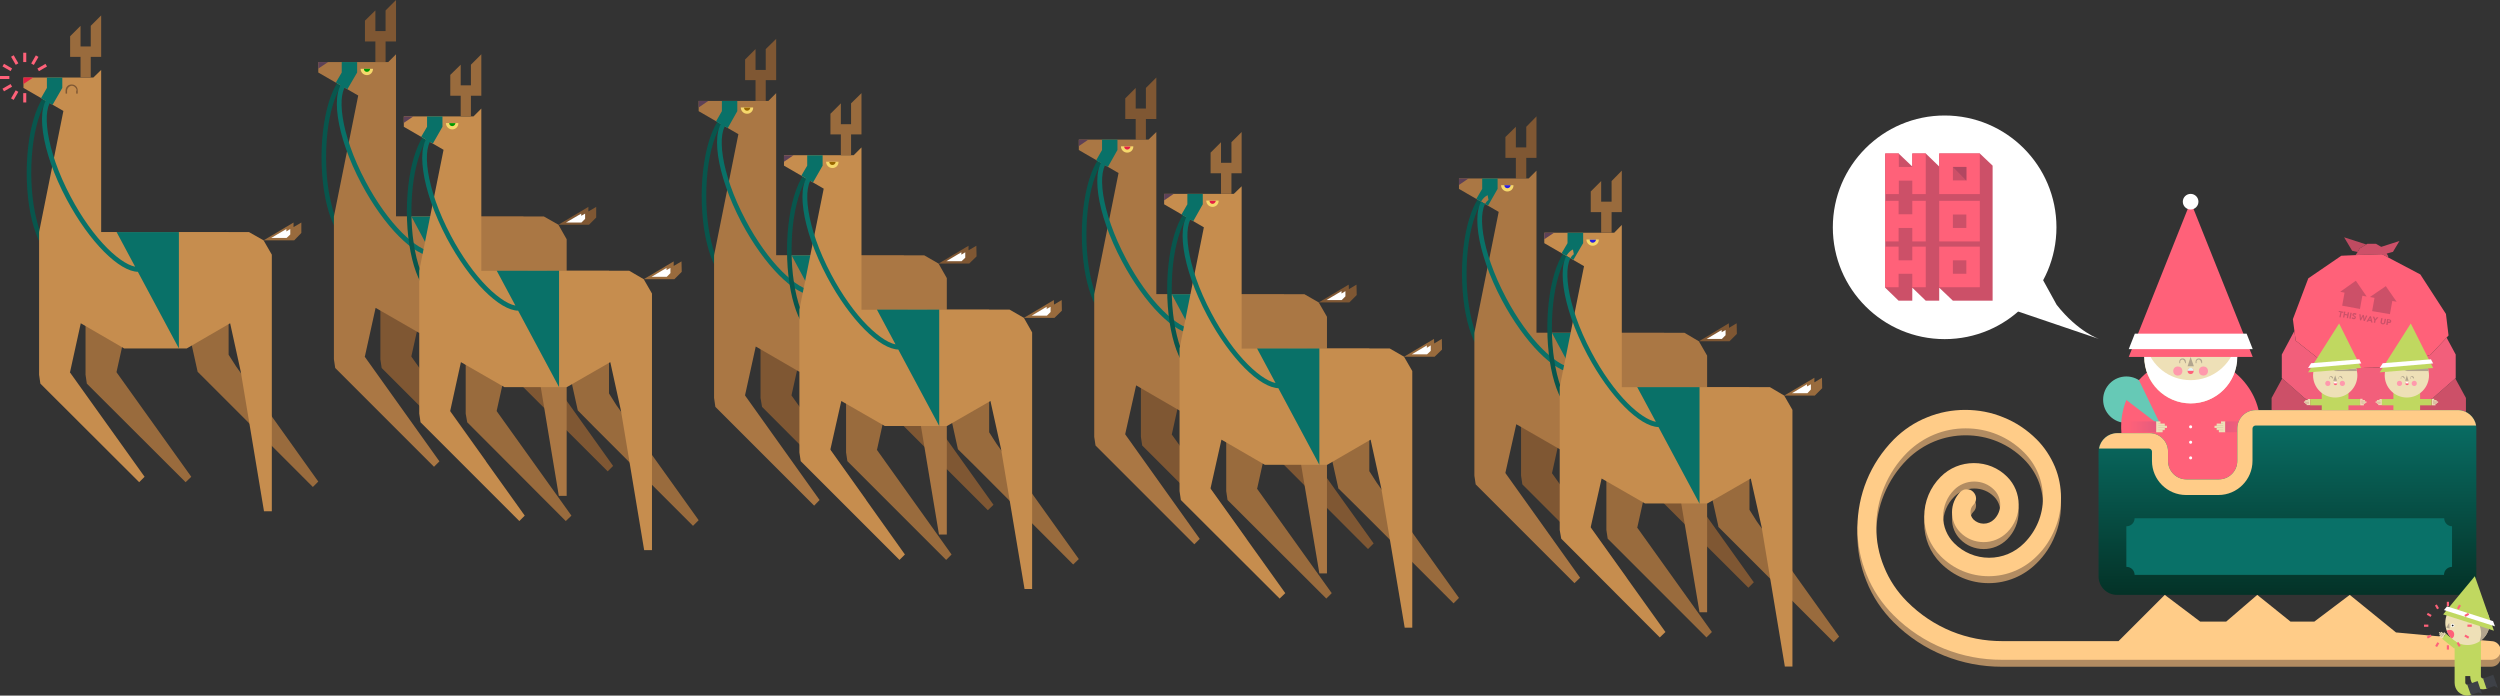 <svg xmlns="http://www.w3.org/2000/svg" xmlns:xlink="http://www.w3.org/1999/xlink" viewBox="0 0 1151.5 320.4"><rect x="0" y="0" width="1151.5" height="320.4" fill="#333333" stroke="none"/><path fill="#08564D" d="M687.7 88.9c2.8 0 5.8 3.8 8.1 10.1 2.6 7.2 4.1 16.8 4.1 27.1s-1.4 19.9-4.1 27.1c-2.3 6.3-5.3 10.1-8.1 10.1s-5.8-3.8-8.1-10.1c-2.6-7.2-4.1-16.8-4.1-27.1s1.4-19.9 4.1-27.1c2.3-6.4 5.3-10.1 8.1-10.1m0-2.2c-7.9 0-14.3 17.6-14.3 39.3 0 21.7 6.4 39.3 14.3 39.3S702 147.7 702 126c0-21.7-6.4-39.3-14.3-39.3z"/><path fill="#7F5733" d="M700.6 219.1v-65.8h28.6l-14.3 64.4-.1.2 34.4 48.2-2.5 2.5-45.5-45.5zm37.3-65.8h28.6v56.5l3.4 5.3 37.9 53.1-2.5 2.5-45.5-45.4-7.7-7.7.1-.1zm44.6 3.9l13.8-8.3.1 2.1 3.5-2.1.1 4.9-3.4 3.4h-10.5z"/><path fill="#fff" d="M793 152v1l1.8-1v2.4l-1.7 1.7h-7z"/><path fill="#7F5733" d="M698.2 58.4v9.5h4.8v-9.5l4.7-4.8v19.1H703v9.5h-4.8v-9.5h-4.8v-9.6z"/><path fill="#a74" d="M672 82.2h32.1l3.6-3.6v74.7h68.2l6.6 3.9 3.8 6.6V282h-3.5L772 217.7l-4.9-22.3-20 11.5h-28.7l-20-11.5-5 22.3v.2l34.4 48.2-2.6 2.5-45.5-45.5-.6-4v-65.8l11.2-55.7L672 87z"/><path fill="#5D4157" d="M672 85.2v-3h4.4z"/><path fill="#097168" d="M682.7 87v-4.8h7.1V87l-4.4 7.7-5.4-3.1zm60.8 66.3h-28.7l8.6 16c-3.5-.7-8.1-3.7-12.9-8.5-5.9-5.9-11.9-14.3-16.8-23.6-11.8-22.2-13.6-41.2-8.1-45.1l-.4-2.2c-.1 0-.1 0-.2.1-8.1 4.3-5.1 25.9 6.8 48.3 10.4 19.5 24.1 33.2 32.8 33.4l18.9 35.3v-53.7z"/><path fill="#F6D86B" d="M694.3 88.2c-1.6 0-2.9-1.3-2.9-2.9h5.7c.1 1.6-1.2 2.9-2.8 2.9z"/><path fill="#2920E2" d="M694.3 86.7c-.8 0-1.4-.6-1.4-1.4h2.9c-.1.8-.7 1.4-1.5 1.4z"/><path fill="#08564D" d="M727 113.9c2.8 0 5.8 3.8 8.1 10.1 2.6 7.2 4.1 16.8 4.1 27.1s-1.4 19.9-4.1 27.1c-2.3 6.3-5.3 10.1-8.1 10.1s-5.8-3.8-8.1-10.1c-2.6-7.2-4.1-16.8-4.1-27.1s1.4-19.9 4.1-27.1c2.3-6.3 5.3-10.1 8.1-10.1m0-2.2c-7.9 0-14.3 17.6-14.3 39.3 0 21.7 6.4 39.3 14.3 39.3s14.3-17.6 14.3-39.3c0-21.7-6.4-39.3-14.3-39.3z"/><path fill="#996B3D" d="M739.9 244.1v-65.8h28.6l-14.3 64.4-.1.3 34.4 48.1-2.5 2.5-45.5-45.5zm37.3-65.8h28.6v56.5l3.4 5.4 37.9 53-2.5 2.6-45.5-45.5-7.7-7.7.1-.1z"/><path fill="#C68D4E" d="M711.3 107.2h32.2l3.5-3.6v74.7h68.2l6.6 3.9 3.8 6.6V307h-3.5l-10.7-64.3-5-22.3-20 11.5h-28.7l-20-11.5-5 22.3v.3l34.4 48.1-2.6 2.5-45.4-45.5-.7-4v-65.8l11.2-55.7-18.3-10.6z"/><path fill="#996B3D" d="M821.8 182.2l13.9-8.2v2.1l3.5-2.1.1 4.8-3.4 3.4h-10.5z"/><path fill="#fff" d="M832.3 177v1l1.8-1v2.4l-1.6 1.7h-7.1z"/><path fill="#F6D86B" d="M733.6 113.2c-1.6 0-2.9-1.3-2.9-2.9h5.7c.1 1.6-1.2 2.9-2.8 2.9z"/><path fill="#2920E2" d="M733.6 111.8c-.8 0-1.4-.6-1.4-1.4h2.9c0 .7-.7 1.4-1.5 1.4z"/><path fill="#996B3D" d="M737.5 83.4v9.5h4.8v-9.5l4.7-4.8v19.1h-4.7v9.5h-4.8v-9.5h-4.8v-9.5z"/><path fill="#5D4157" d="M711.3 110.2v-3h4.5z"/><path fill="#097168" d="M722 112v-4.8h7.2v4.8l-4.5 7.7-5.4-3.1zm60.8 66.3h-28.7l8.6 16c-3.5-.7-8.1-3.7-12.9-8.5-5.9-5.9-11.9-14.3-16.8-23.6-11.8-22.2-13.6-41.2-8.1-45.1l-.4-2.2c-.1 0-.1 0-.2.1-8.1 4.3-5.1 25.9 6.8 48.3 10.4 19.5 24.1 33.2 32.8 33.4l18.9 35.3v-53.7z"/><path fill="#08564D" d="M512.6 71c2.8 0 5.8 3.8 8.1 10.1 2.6 7.2 4.1 16.8 4.1 27.1s-1.4 19.9-4.1 27.1c-2.3 6.3-5.3 10.1-8.1 10.1s-5.8-3.8-8.1-10.1c-2.6-7.2-4.1-16.8-4.1-27.1s1.4-19.9 4.1-27.1c2.3-6.3 5.3-10.1 8.1-10.1m0-2.2c-7.9 0-14.3 17.6-14.3 39.3 0 21.7 6.4 39.3 14.3 39.3s14.3-17.6 14.3-39.3c0-21.7-6.4-39.3-14.3-39.3z"/><path fill="#7F5733" d="M525.5 201.2v-65.7H554l-14.2 64.3-.1.3 34.4 48.1-2.5 2.5-45.5-45.5zm37.3-65.7h28.6v56.4l3.4 5.4 37.9 53-2.6 2.6-45.4-45.5-7.7-7.7zm44.6 3.8l13.8-8.2.1 2.1 3.5-2.1.1 4.8-3.4 3.4H611z"/><path fill="#fff" d="M617.9 134.1v1.1l1.8-1.1v2.4l-1.7 1.7h-7z"/><path fill="#7F5733" d="M523.1 40.5V50h4.7v-9.5l4.8-4.8v19.1h-4.8v9.5h-4.7v-9.5h-4.8v-9.5z"/><path fill="#a74" d="M496.9 64.3H529l3.6-3.5v74.7h68.2l6.6 3.8 3.8 6.6v118.2h-3.5l-10.8-64.3-4.9-22.3-20 11.6h-28.7l-20-11.6-5 22.3v.3l34.3 48.1-2.5 2.5-45.5-45.5-.6-4v-65.7l11.2-55.8-18.3-10.6z"/><path fill="#5D4157" d="M496.9 67.3v-3h4.4z"/><path fill="#097168" d="M539.7 135.5h28.7v53.6zm-32.1-66.4v-4.8h7.1v4.8l-4.4 7.8-5.4-3.1zm2.4 3l.2-.1.4 2.2c-5.5 3.9-3.7 22.9 8.1 45.1 4.9 9.3 10.9 17.7 16.8 23.6 5.5 5.5 10.7 8.7 14.3 8.7.8 0 1.6-.2 2.2-.5l.3-.2 1.4 1.6-.7.5c-1 .5-2 .8-3.2.8-8.7 0-22.5-13.7-33-33.4-11.9-22.3-15-44-6.8-48.3z"/><path fill="#F6D86B" d="M519.2 70.3c-1.6 0-2.9-1.3-2.9-2.9h5.7c.1 1.6-1.2 2.9-2.8 2.9z"/><path fill="#E41F44" d="M519.2 68.9c-.8 0-1.4-.6-1.4-1.4h2.9c-.1.7-.7 1.4-1.5 1.4z"/><path fill="#08564D" d="M551.9 96c2.8 0 5.8 3.8 8.1 10.1 2.6 7.2 4.1 16.8 4.1 27.1s-1.4 19.9-4.1 27.1c-2.3 6.3-5.3 10.1-8.1 10.1s-5.8-3.8-8.1-10.1c-2.6-7.2-4.1-16.8-4.1-27.1s1.4-19.9 4.1-27.1c2.3-6.3 5.3-10.1 8.1-10.1m0-2.1c-7.9 0-14.3 17.6-14.3 39.3s6.4 39.3 14.3 39.3 14.3-17.6 14.3-39.3-6.4-39.3-14.3-39.3z"/><path fill="#996B3D" d="M564.8 226.2v-65.7h28.6l-14.3 64.3-.1.3 34.4 48.1-2.5 2.5-45.5-45.4zm37.3-65.7h28.6V217l3.4 5.3 37.9 53.1-2.5 2.5-45.5-45.5-7.7-7.6.1-.1z"/><path fill="#C68D4E" d="M536.2 89.3h32.1l3.6-3.5v74.7h68.2l6.6 3.8 3.8 6.6v118.2H647l-10.8-64.3-4.9-22.3-20 11.6h-28.7l-20-11.6-5 22.3v.3l34.4 48.1-2.6 2.5-45.5-45.4-.6-4.1v-65.7l11.2-55.8-18.3-10.6z"/><path fill="#996B3D" d="M646.7 164.3l13.8-8.2.1 2.1 3.5-2.1.1 4.9-3.4 3.3h-10.5z"/><path fill="#fff" d="M657.2 159.1v1.1l1.8-1.1v2.5l-1.7 1.6h-7z"/><path fill="#F6D86B" d="M558.5 95.3c-1.6 0-2.9-1.3-2.9-2.9h5.7c.1 1.6-1.2 2.9-2.8 2.9z"/><path fill="#E41F44" d="M558.5 93.9c-.8 0-1.4-.6-1.4-1.4h2.9c-.1.7-.7 1.4-1.5 1.4z"/><path fill="#996B3D" d="M562.4 65.5V75h4.8v-9.5l4.7-4.7v19h-4.7v9.5h-4.8v-9.5h-4.8v-9.5z"/><path fill="#5D4157" d="M536.2 92.3v-3h4.4z"/><path fill="#097168" d="M579 160.5h28.7v53.6zm-32.1-66.4v-4.8h7.1v4.8l-4.4 7.8-5.4-3.1zm2.4 3l.2-.1.4 2.2c-5.5 3.9-3.7 22.9 8.1 45.1 4.9 9.3 10.9 17.7 16.8 23.6 5.5 5.5 10.7 8.7 14.3 8.7.8 0 1.6-.2 2.2-.5l.3-.2 1.4 1.6-.7.5c-1 .5-2 .8-3.2.8-8.7 0-22.5-13.7-33-33.4-11.9-22.3-15-43.9-6.8-48.3z"/><path fill="#08564D" d="M337.5 53.1c2.8 0 5.8 3.8 8.1 10.1 2.6 7.2 4.1 16.8 4.1 27.1s-1.4 19.9-4.1 27.1c-2.3 6.3-5.3 10.1-8.1 10.1s-5.8-3.8-8.1-10.1c-2.6-7.2-4.1-16.8-4.1-27.1s1.4-19.9 4.1-27.1c2.3-6.3 5.3-10.1 8.1-10.1m0-2.1c-7.9 0-14.3 17.6-14.3 39.3 0 21.7 6.4 39.3 14.3 39.3s14.3-17.6 14.3-39.3c0-21.7-6.4-39.3-14.3-39.3z"/><path fill="#7F5733" d="M350.3 183.3v-65.7h28.6l-14.3 64.3v.3l34.4 48.1-2.6 2.6-45.4-45.5zm37.4-65.7h28.6v56.5l3.4 5.3 37.9 53.1-2.6 2.5-45.5-45.5-7.6-7.6v-.1zm44.6 3.8l13.8-8.2v2.1l3.6-2.1.1 4.9-3.4 3.3h-10.5z"/><path fill="#fff" d="M442.8 116.2v1.1l1.8-1.1v2.5l-1.7 1.6h-7z"/><path fill="#7F5733" d="M348 22.6v9.6h4.7v-9.6l4.8-4.7v19h-4.8v9.6H348v-9.6h-4.8v-9.5z"/><path fill="#a74" d="M321.8 46.5h32.1l3.6-3.6v74.7h68.2l6.6 3.8 3.8 6.7v118.1h-3.6l-10.7-64.3-4.9-22.3-20 11.6h-28.8l-20-11.6-4.9 22.3v.3l34.3 48.1-2.5 2.6-45.5-45.5-.6-4.1v-65.7l11.2-55.8-18.3-10.6z"/><path fill="#5D4157" d="M321.8 49.5v-3h4.4z"/><path fill="#097168" d="M364.6 117.6h28.7v53.6zm-32.1-66.4v-4.7h7.1v4.7l-4.4 7.8-5.4-3.1zm2.3 3.1l.2-.1.4 2.2c-5.5 3.9-3.7 22.9 8.1 45.1 4.9 9.3 10.9 17.7 16.8 23.6 5.5 5.5 10.7 8.7 14.3 8.7.8 0 1.6-.2 2.2-.5l.3-.2 1.4 1.6-.7.5c-1 .5-2 .8-3.2.8-8.7 0-22.5-13.7-33-33.4-11.8-22.4-14.9-44-6.8-48.3z"/><path fill="#F6D86B" d="M344.1 52.4c-1.6 0-2.9-1.3-2.9-2.9h5.7c.1 1.6-1.2 2.9-2.8 2.9z"/><path fill="#960" d="M344.1 51c-.8 0-1.4-.6-1.4-1.4h2.9c-.1.8-.7 1.4-1.5 1.4z"/><path fill="#08564D" d="M376.8 78.1c2.8 0 5.8 3.8 8.1 10.1 2.6 7.2 4.1 16.8 4.1 27.1s-1.4 19.9-4.1 27.1c-2.3 6.3-5.3 10.1-8.1 10.1s-5.8-3.8-8.1-10.1c-2.6-7.2-4.1-16.8-4.1-27.1s1.4-19.9 4.1-27.1c2.3-6.3 5.3-10.1 8.1-10.1m0-2.1c-7.9 0-14.3 17.6-14.3 39.3s6.4 39.3 14.3 39.3 14.3-17.6 14.3-39.3S384.7 76 376.8 76z"/><path fill="#996B3D" d="M389.7 208.4v-65.8h28.5L404 206.9l-.1.3 34.4 48.2-2.5 2.5-45.5-45.5zm37.3-65.8h28.6v56.5l3.4 5.3 37.9 53.1-2.6 2.5-45.4-45.5-7.7-7.6v-.1z"/><path fill="#C68D4E" d="M361.1 71.5h32.1l3.6-3.6v74.7H465l6.6 3.8 3.8 6.7v118.2h-3.5l-10.8-64.4-4.9-22.2-20 11.5h-28.7l-20-11.5-5 22.2v.3l34.3 48.2-2.5 2.5-45.5-45.5-.6-4v-65.8l11.2-55.7-18.3-10.6z"/><path fill="#996B3D" d="M471.6 146.4l13.8-8.2.1 2.1 3.5-2.1.1 4.9-3.4 3.3h-10.5z"/><path fill="#fff" d="M482.1 141.3v1l1.8-1v2.4l-1.7 1.7h-7z"/><path fill="#F6D86B" d="M383.4 77.4c-1.6 0-2.9-1.3-2.9-2.9h5.7c.1 1.7-1.2 2.9-2.8 2.9z"/><path fill="#960" d="M383.4 76c-.8 0-1.4-.6-1.4-1.4h2.9c-.1.8-.7 1.4-1.5 1.4z"/><path fill="#996B3D" d="M387.3 47.6v9.6h4.7v-9.6l4.8-4.7v19H392v9.6h-4.7v-9.6h-4.8v-9.5z"/><path fill="#5D4157" d="M361.1 74.5v-3h4.4z"/><path fill="#097168" d="M403.9 142.6h28.7v53.6zm-32.1-66.3v-4.8h7.1v4.8l-4.4 7.7-5.4-3.1zm2.4 3l.2-.1.4 2.2c-5.5 3.9-3.7 22.9 8.1 45.1 4.9 9.3 10.9 17.7 16.8 23.6 5.5 5.5 10.7 8.7 14.3 8.7.8 0 1.6-.2 2.2-.5l.3-.2 1.4 1.6-.7.5c-1 .5-2 .8-3.2.8-8.7 0-22.5-13.7-33-33.4-11.9-22.4-15-44-6.8-48.3z"/><path fill="#08564D" d="M162.4 35.3c2.8 0 5.8 3.8 8.1 10.1 2.6 7.2 4.1 16.8 4.1 27.1s-1.4 19.9-4.1 27.1c-2.3 6.3-5.3 10.1-8.1 10.1s-5.8-3.8-8.1-10.1c-2.6-7.2-4.1-16.8-4.1-27.1s1.4-19.9 4.1-27.1c2.3-6.4 5.3-10.1 8.1-10.1m0-2.2c-7.9 0-14.3 17.6-14.3 39.3s6.4 39.3 14.3 39.3 14.3-17.6 14.3-39.3-6.4-39.3-14.3-39.3z"/><path fill="#7F5733" d="M175.2 165.5V99.7h28.6L189.5 164v.3l34.4 48.2-2.6 2.5-45.5-45.5zm37.4-65.8h28.5v56.5l3.4 5.3 37.9 53.1-2.5 2.5-45.5-45.4-7.6-7.7v-.1zm44.6 3.8l13.8-8.2v2.1l3.6-2.1v4.9l-3.3 3.3h-10.6z"/><path fill="#fff" d="M267.7 98.4v1l1.8-1v2.4l-1.7 1.7h-7.1z"/><path fill="#7F5733" d="M172.9 4.8v9.5h4.7V4.8l4.8-4.8v19.1h-4.8v9.5h-4.7v-9.5h-4.8V9.5z"/><path fill="#a74" d="M146.6 28.6h32.2l3.6-3.6v74.7h68.1l6.7 3.8 3.8 6.7v118.2h-3.6L246.7 164l-4.9-22.2-20 11.5H193l-20-11.5-4.9 22.2-.1.3 34.4 48.2-2.5 2.5-45.5-45.5-.6-4V99.7L165 44l-18.4-10.6z"/><path fill="#5D4157" d="M146.6 31.6v-3h4.5z"/><path fill="#097168" d="M189.5 99.7h28.7v53.6zm-32.1-66.3v-4.8h7.1v4.8l-4.5 7.7-5.3-3.1zm2.3 3l.2-.1.4 2.2c-5.5 3.9-3.7 22.9 8.1 45.1 4.9 9.3 10.9 17.7 16.8 23.6 5.5 5.5 10.7 8.7 14.3 8.7.8 0 1.6-.2 2.2-.5l.3-.2 1.4 1.6-.7.5c-1 .5-2 .8-3.2.8-8.7 0-22.5-13.7-33-33.4-11.9-22.4-14.9-44-6.8-48.3z"/><path fill="#F6D86B" d="M169 34.6c-1.6 0-2.9-1.3-2.9-2.9h5.7c0 1.6-1.2 2.9-2.8 2.9z"/><path fill="#090" d="M169 33.1c-.8 0-1.4-.6-1.4-1.4h2.9c-.1.8-.7 1.4-1.5 1.4z"/><path fill="#08564D" d="M201.7 60.3c2.8 0 5.8 3.8 8.1 10.1 2.6 7.2 4.1 16.8 4.1 27.1s-1.4 19.9-4.1 27.1c-2.3 6.3-5.3 10.1-8.1 10.1s-5.8-3.8-8.1-10.1c-2.6-7.2-4.1-16.8-4.1-27.1s1.4-19.9 4.1-27.1c2.3-6.4 5.3-10.1 8.1-10.1m0-2.2c-7.9 0-14.3 17.6-14.3 39.3s6.4 39.3 14.3 39.3S216 119.1 216 97.4s-6.4-39.3-14.3-39.3z"/><path fill="#996B3D" d="M214.5 190.5v-65.8h28.6l-14.3 64.4v.3l34.4 48.1-2.6 2.5-45.4-45.5zm37.4-65.8h28.6v56.5l3.4 5.4 37.9 53-2.6 2.6-45.5-45.5-7.6-7.7v-.1z"/><path fill="#C68D4E" d="M186 53.6h32.1l3.6-3.6v74.7h68.1l6.7 3.9 3.8 6.6v118.2h-3.6L286 189.1l-4.9-22.3-20 11.5h-28.8l-20-11.5-4.9 22.3-.1.3 34.4 48.1-2.5 2.5-45.5-45.5-.6-4v-65.8L204.3 69 186 58.4z"/><path fill="#996B3D" d="M296.5 128.6l13.8-8.2v2.1l3.6-2.1.1 4.8-3.4 3.4h-10.5z"/><path fill="#fff" d="M307 123.4v1l1.8-1v2.4l-1.7 1.7h-7z"/><path fill="#F6D86B" d="M208.3 59.6c-1.6 0-2.9-1.3-2.9-2.9h5.7c.1 1.6-1.2 2.9-2.8 2.9z"/><path fill="#090" d="M208.3 58.1c-.8 0-1.4-.6-1.4-1.4h2.9c-.1.8-.7 1.4-1.5 1.4z"/><path fill="#996B3D" d="M212.2 29.8v9.5h4.7v-9.5l4.8-4.8v19.1h-4.8v9.5h-4.7v-9.5h-4.8v-9.6z"/><path fill="#5D4157" d="M186 56.6v-3h4.4z"/><path fill="#097168" d="M228.8 124.7h28.7v53.6zm-32.1-66.3v-4.8h7.1v4.8l-4.4 7.7L194 63zm2.3 3l.2-.1.4 2.2c-5.5 3.9-3.7 22.9 8.1 45.1 4.9 9.3 10.9 17.7 16.8 23.6 5.5 5.5 10.7 8.7 14.3 8.7.8 0 1.6-.2 2.2-.5l.3-.2 1.4 1.6-.7.5c-1 .5-2 .8-3.2.8-8.7 0-22.5-13.7-33-33.4-11.8-22.4-14.9-44-6.8-48.3z"/><path fill="#08564D" d="M26.6 42.4c2.8 0 5.8 3.8 8.1 10.1 2.6 7.2 4.1 16.8 4.1 27.1s-1.4 19.9-4.1 27.1c-2.3 6.3-5.3 10.1-8.1 10.1s-5.8-3.8-8.1-10.1c-2.6-7.2-4.1-16.8-4.1-27.1s1.4-19.9 4.1-27.1c2.3-6.3 5.3-10.1 8.1-10.1m0-2.1c-7.9 0-14.3 17.6-14.3 39.3 0 21.7 6.4 39.3 14.3 39.3s14.3-17.6 14.3-39.3c0-21.7-6.4-39.3-14.3-39.3z"/><path fill="#996B3D" d="M39.4 172.6v-65.7H68l-14.3 64.3v.3l34.4 48.1-2.6 2.5L40 176.7zm37.4-65.7h28.5v56.5l3.4 5.3 37.9 53.1-2.5 2.5-45.5-45.5-7.6-7.6v-.1z"/><path fill="#C68D4E" d="M10.8 35.7H43l3.6-3.5v74.7h68.1l6.7 3.8 3.8 6.6v118.2h-3.6l-10.7-64.3-4.9-22.3-20 11.6H57.2l-20-11.6-4.9 22.3-.1.3 34.4 48.1-2.5 2.5-45.5-45.4-.6-4.1v-65.7l11.2-55.8-18.4-10.6z"/><path fill="#996B3D" d="M121.4 110.7l13.8-8.2v2.1l3.6-2.1v4.8l-3.3 3.4h-10.6z"/><path fill="#fff" d="M131.9 105.5v1.1l1.8-1.1v2.5l-1.7 1.6h-7.1z"/><path fill="#996B3D" d="M37.1 11.9v9.5h4.7v-9.5l4.8-4.8v19.1h-4.8v9.5h-4.7v-9.5h-4.8v-9.5z"/><path fill="#E41F44" d="M10.8 38.7v-3h4.5z"/><path fill="#097168" d="M53.7 106.9h28.7v53.6zM21.6 40.5v-4.8h7.1v4.8l-4.5 7.8-5.3-3.1zm2.3 3l.2-.1.4 2.2c-5.5 3.9-3.7 22.9 8.1 45.1 4.9 9.3 10.9 17.7 16.8 23.6 5.5 5.5 10.7 8.7 14.3 8.7.8 0 1.6-.2 2.2-.5l.3-.2 1.4 1.6-.7.5c-1 .5-2 .8-3.2.8-8.7 0-22.5-13.7-33-33.4-11.9-22.3-14.9-44-6.8-48.3z"/><path fill="#7F5733" d="M35.3 41.7c0-.3-.1-.6-.2-.8-.1-.3-.3-.5-.5-.7-.2-.2-.4-.4-.7-.5-.3-.1-.5-.2-.8-.2-.3 0-.6.1-.8.2-.3.1-.5.3-.7.5-.2.2-.4.4-.5.7-.1.3-.2.5-.2.8v1.4h-.7v-1.4c0-.4.1-.8.2-1.1.1-.3.4-.7.6-.9.3-.3.6-.5.9-.6.3-.1.7-.2 1.1-.2.4 0 .8.1 1.1.2.3.1.7.4.9.6.3.3.5.6.6.9.1.3.2.7.2 1.1v1.4h-.7v-1.4z"/><path d="M10.7 24.3h1.4v4.3h-1.4zm0 18.6h1.4v4.3h-1.4zm4.877-12.972l-1.212-.7 2.15-3.724 1.212.7zM6.296 46.021l-1.212-.7 2.15-3.724 1.212.7zm11.63-13.243l-.7-1.212 3.724-2.15.7 1.212zM1.842 42.071l-.7-1.212 3.724-2.15.7 1.212zM0 35h4.3v1.4H0zm1.146-4.408l.7-1.212 3.724 2.15-.7 1.212zm3.951-4.454l1.212-.7 2.15 3.724-1.212.7z" fill="#FF6179"/><path fill="#CC5068" d="M1130.9 174.3l-10.6 9.3-18.5 5.5h-21.5l-18.6-5.5-10.5-9.3-4.9 9v11.8l12 10.3 20.8 5.9h23.9l20.8-5.9 12-10.3v-11.8z"/><path fill="#F25F7B" d="M1080.3 189.1h21.5l18.5-5.5 10.6-9.3.2-.1v-10.9l-4.2-7.8-7.4 7.9-15.8 5.5-18.8.7-17-4.4-10.5-8.3-.6-4.5-5.8 10.9v10.9l.2.1 10.5 9.3z"/><path fill="#BF4B61" d="M1089.9 112.6l-10.2-3.3 3.7 6.2 2.5.6 1-1.7z"/><path fill="#CC5068" d="M1100 118.6v-.7l-.7-1.1 2.9-.8 3-5-8.4 2.7-2.4-1.4h-4l-.5.3-3 1.8-1 1.7-.9 1.4 12.2-.4z"/><path fill="#FF6179" d="M1067.9 165.2l17 4.4 18.8-.7 15.8-5.5 7.4-7.9.9-1-1.2-9.9-11.8-18.2-14.8-7.8-2.8-1.5-12.2.4-6.6.3-15.2 10.4-7.1 18.8.7 5.4.6 4.5z"/><path fill="#CC5068" d="M1091.6 136.8l7.3-5 5 7.2-2-.4-1.1 6.1-8.2-1.4 1.1-6.1zm-13.7-2.4l7.2-5.1 5 7.3-2-.4-1.1 6.1-8.2-1.5 1.1-6z"/><path d="M1078 143.8l-.8-.1.1-.5 2.1.4-.1.5-.8-.1-.4 2.2-.6-.1.5-2.3zm1.7-.3l.6.1-.2 1 1.1.2.2-1 .6.1-.5 2.7-.6-.1.2-1.2-1.1-.2-.2 1.2-.6-.1.5-2.7zm2.9.5l.6.1-.5 2.7-.6-.1.5-2.7zm2.3 1.1l-.4-.3c-.2 0-.4 0-.4.2-.1.5 1.2.4 1 1.3-.1.6-.6.8-1.2.7-.3-.1-.6-.2-.8-.5l.5-.4c.1.2.3.3.5.3s.4 0 .5-.2c.1-.5-1.2-.4-1.1-1.3.1-.6.6-.8 1.2-.7.3.1.6.2.8.4l-.6.5zm1.8-.4l.6.1.1 1.8.9-1.6.5.1.3 1.9.7-1.7.6.1-1.2 2.5-.5-.1-.3-2-.9 1.8-.5-.1-.3-2.8zm4.9.9l.5.1.7 2.9-.7-.1-.1-.6-1-.2-.3.5-.7-.1 1.6-2.5zm.1.8l-.5.8.7.1-.2-.9zm1.9 1.1l-.7-1.7.7.1.4 1.1.8-.9.7.1-1.3 1.4-.2 1.1-.6-.1.2-1.1zm5.1 1c-.1.6-.6 1-1.3.9-.7-.1-1.1-.7-.9-1.3l.3-1.6.6.1-.3 1.6c-.1.3.1.6.4.7.3.1.6-.2.6-.5l.3-1.6.6.1-.3 1.6zm.8-1.6l1 .2c.6.1 1 .4.9 1-.1.6-.6.7-1.1.7l-.4-.1-.2 1-.6-.1.4-2.7zm.4 1.2l.4.1c.2 0 .4 0 .5-.3 0-.3-.2-.4-.5-.4l-.3-.1-.1.7z" fill="#CB5068"/><path fill="#C0D860" d="M1102.4 202.4c0 1.4 1.1 2.5 2.5 2.5s2.5-1.1 2.5-2.5v-4.9h-4.9v4.9zm7.4 0c0 1.4 1.1 2.5 2.5 2.5s2.5-1.1 2.5-2.5v-4.9h-4.9v4.9zm-7.4-23.7v18.8h12.3v-18.8z"/><path fill="#EFDE11" d="M1090.7 145.9h.1v.1h-.1z"/><circle fill="#EEE0B7" cx="1108.6" cy="172.9" r="10.2"/><path fill="#B2A58E" d="M1107.8 175.4h1.6l-.8-2.5z"/><circle fill="#FF6179" cx="1108.7" cy="176.6" r=".8"/><path fill="#fff" d="M1108.7 175.8c.5 0 .8.4.8.8h-1.6c0-.5.3-.8.8-.8z"/><path fill="#B2A58E" d="M1107 174.1v-.2l-.1-.2c-.1-.1-.1-.1-.2-.1h-.4l-.2.1s-.1.1-.1.2v.6h-.2v-.4c0-.1 0-.2.1-.3 0-.1.1-.2.2-.3l.3-.2.3-.1s.2 0 .3.1c.1 0 .2.1.3.2s.1.2.2.3l.1.3v.4h-.2v-.4zm4.3 0v-.2l-.1-.2c-.1-.1-.1-.1-.2-.1h-.4l-.2.1s-.1.1-.1.2v.6h-.2v-.4c0-.1 0-.2.1-.3 0-.1.1-.2.2-.3l.3-.2.3-.1s.2 0 .3.1c.1 0 .2.1.3.2s.1.2.2.3l.1.3v.4h-.2v-.4z"/><circle fill="#FF99AD" cx="1112" cy="176.6" r="1.2"/><circle fill="#FF99AD" cx="1105.2" cy="176.6" r="1.2"/><circle cx="1108.6" cy="172.9" r="10.2" fill="none"/><defs><circle id="a" cx="1108.6" cy="172.9" r="10.2"/></defs><clipPath id="b"><use xlink:href="#a" overflow="visible"/></clipPath><path clip-path="url(#b)" fill="#B2A58E" d="M1098.3 170.9l5.2-2.1 5.1 2.1h10.2v-9.4h-20.5v7z"/><path fill="#EEE0B7" d="M1122.3 184.9h-1.7v-.1l1.7.1v-.6h-1.1v-.6h-1.1v3h1.7v-.6h-1.1v-.1h1.7v-.5h-1.7v-.1h1.7v.1h.6v-.6h-.7zm-1.7-.6h.6v.1l-.6-.1z"/><path fill="#B2A58E" d="M1120.6 184.3h.6v.1h-.6zm0 .6h1.7v.1h-1.7zm0 .5h1.7v.1h-1.7zm0 .7h1.7v-.1h-1.7z"/><path fill="#C0D860" d="M1112.8 183.8h7.2v2.9h-7.2z"/><path fill="#EEE0B7" d="M1096 183.8v.5h.5-1.7v.6h1.7-2.3v.6h.6v-.1h1.7v.1h-1.7v.5h1.7v.1h-1.1v.5h1.7v-2.8z"/><path fill="#B2A58E" d="M1096 184.3h.6v.1h-.6zm-1.2.6h1.7v.1h-1.7zm0 .5h1.7v.1h-1.7zm1.7.6h-1.7v.1h1.7z"/><path fill="#C0D860" d="M1097.1 183.8h7.2v2.9h-7.2zm-1-12.3l14.3-22.5 10.3 20.5z"/><path fill="#fff" d="M1097.5 167.3l-1.4 2.2 24.6-2.1-1-1.9z"/><path fill="#C0D860" d="M1069.4 202.4c0 1.4 1.1 2.5 2.5 2.5s2.5-1.1 2.5-2.5v-4.9h-4.9v4.9zm7.4 0c0 1.4 1.1 2.5 2.5 2.5s2.5-1.1 2.5-2.5v-4.9h-4.9v4.9zm-7.4-23.7v18.8h12.3v-18.8z"/><path fill="#EFDE11" d="M1057.7 145.9h.1v.1h-.1z"/><circle fill="#EEE0B7" cx="1075.6" cy="172.9" r="10.2"/><path fill="#B2A58E" d="M1074.7 175.4h1.7l-.8-2.5z"/><circle fill="#FF6179" cx="1075.7" cy="176.6" r=".8"/><path fill="#fff" d="M1075.7 175.8c.5 0 .8.4.8.8h-1.6c-.1-.5.3-.8.8-.8z"/><path fill="#B2A58E" d="M1074 174.1v-.2l-.1-.2s-.1-.1-.2-.1h-.4l-.2.1c-.1.1-.1.1-.1.2v.6h-.2v-.4c0-.1 0-.2.1-.3 0-.1.1-.2.2-.3s.2-.1.3-.2l.3-.1s.2 0 .3.1c.1 0 .2.1.3.2l.2.3.1.3v.4h-.2v-.4zm4.3 0v-.2l-.1-.2s-.1-.1-.2-.1h-.4l-.2.1c-.1.1-.1.1-.1.2v.6h-.2v-.4c0-.1 0-.2.1-.3 0-.1.1-.2.2-.3s.2-.1.3-.2l.3-.1s.2 0 .3.1c.1 0 .2.1.3.2l.2.3.1.3v.4h-.2v-.4z"/><circle fill="#FF99AD" cx="1078.9" cy="176.6" r="1.2"/><circle fill="#FF99AD" cx="1072.2" cy="176.6" r="1.2"/><circle cx="1075.6" cy="172.9" r="10.2" fill="none"/><path fill="#EEE0B7" d="M1089.3 184.9v-.6h-1.7v-.1h.6v-.5h-1.1v3h1.7v-.6h-1.1v-.1h1.7v.1-.6h.6v-.6h-.7zm0 .6h-1.7v-.1l1.7.1zm0-.6h-1.7v-.1l1.7.1z"/><path fill="#B2A58E" d="M1087.6 184.3h.6v.1h-.6zm0 .6h1.7v.1h-1.7zm0 .5h1.7v.1h-1.7zm0 .6v.1h1.7v-.1z"/><path fill="#C0D860" d="M1079.8 183.8h7.2v2.9h-7.2z"/><path fill="#EEE0B7" d="M1062.9 183.8v.5h.6-1.7v.6h1.7-2.3v.6h.6v-.1h1.7v.1h-1.7v.5h1.7v.1h-1.1v.5h1.7v-2.8z"/><path fill="#B2A58E" d="M1062.9 184.3h.6v.1h-.6zm-1.1.6h1.7v.1h-1.7zm0 .5h1.7v.1h-1.7zm1.7.6h-1.7v.1h1.7z"/><path fill="#C0D860" d="M1064.1 183.8h7.2v2.9h-7.2z"/><path fill="#B2A58E" d="M1075.6 170.9h10l-.3-1.2-10.5.9.8.3z"/><path fill="#C0D860" d="M1074.8 170.6l10.5-.9 2.3-.2-10.2-20.5-14.3 22.5z"/><path fill="#fff" d="M1064.5 167.3l-1.4 2.2 24.5-2.1-.9-1.9z"/><circle fill="#66C9B6" cx="979.4" cy="184.1" r="10.7"/><path fill="#FF6179" d="M1041.3 228.7v-32.2h-.1c0-4.4-.9-8.7-2.5-12.5s-4-7.3-6.9-10.2c-2.9-2.9-6.4-5.3-10.2-6.9s-8.1-2.5-12.5-2.5-8.7.9-12.5 2.5-7.3 4-10.2 6.9c-2.9 2.9-5.3 6.4-6.9 10.2s-2.5 8.1-2.5 12.5c0 .8 0 1.5.1 2.3v29.9h22.9v1.8h-3.6v3.6h-3.6v3.6h-3.6v3.6h17.9v-12.5h4.3v12.5h17.9v-3.6h-3.6v-3.6h-3.6v-3.6h-3.6v-1.8h22.8z"/><circle fill="#EEE0B7" cx="1009" cy="164.4" r="21.4"/><path fill="#fff" d="M1009 175.1c10 0 18.4-6.8 20.8-16.1.4 1.7.7 3.5.7 5.4 0 11.8-9.6 21.4-21.4 21.4-11.8 0-21.4-9.6-21.4-21.4 0-1.9.2-3.6.7-5.4 2.3 9.3 10.6 16.1 20.6 16.1z"/><path fill="#B2A58E" d="M1007.6 168.7h2.9l-1.5-4.3z"/><circle fill="#FF6179" cx="1009" cy="170.9" r="1.4"/><path fill="#E2F7F6" d="M1009 169.4c.8 0 1.4.6 1.4 1.4h-2.9c.1-.7.8-1.4 1.5-1.4z"/><path d="M1006.2 166.6c0-.1 0-.3-.1-.4l-.2-.3c-.1-.1-.2-.2-.3-.2-.1-.1-.3-.1-.4-.1s-.3 0-.4.1l-.3.2c-.1.1-.2.2-.2.3-.1.1-.1.3-.1.4v.7h-.4v-.7c0-.2 0-.4.1-.6l.3-.5c.1-.1.3-.2.5-.3.2-.1.4-.1.6-.1s.4 0 .6.1l.5.3c.1.1.2.3.3.5.1.2.1.4.1.6v.7h-.4v-.7zm7.5 0c0-.1 0-.3-.1-.4l-.2-.3c-.1-.1-.2-.2-.3-.2-.1-.1-.3-.1-.4-.1s-.3 0-.4.1l-.3.2c-.1.1-.2.2-.2.3-.1.1-.1.3-.1.4v.7h-.4v-.7c0-.2 0-.4.1-.6l.3-.5c.1-.1.3-.2.5-.3.2-.1.4-.1.6-.1s.4 0 .6.1.3.2.5.3c.1.1.2.3.3.5.1.2.1.4.1.6v.7h-.4v-.7z" fill="#B2A58E"/><g fill="#fff"><circle cx="1009" cy="203.7" r=".7"/><circle cx="1009" cy="210.9" r=".7"/><circle cx="1009" cy="196.6" r=".7"/></g><g fill="#FF99AD"><circle cx="1014.9" cy="170.9" r="2.1"/><circle cx="1003.1" cy="170.9" r="2.1"/></g><path fill="#EEE0B7" d="M1023 194.1h2v1h-2zm-2 1h4v1h-4zm0 2h4v1h-4zm1 1h3v1h-3zm-2-2h5v1h-5z"/><path fill="#B2A58E" d="M1023 195h1v.1h-1zm-2 1h3v.1h-3zm0 1h3v.1h-3zm0 1h3v.1h-3z"/><linearGradient id="c" gradientUnits="userSpaceOnUse" x1="2156.533" y1="196.583" x2="2169.175" y2="196.583" gradientTransform="matrix(-1 0 0 1 3194.163 0)"><stop offset="0" stop-color="#FF6179"/><stop offset="1" stop-color="#E55C7D"/></linearGradient><path fill="url(#c)" d="M1025 194.1h12.6v5H1025z"/><path fill="#FF6179" d="M1037.6 164.4L1009 92.9l-28.5 71.5z"/><path fill="#fff" d="M1034.8 153.7l2.8 7.1h-57.1l2.8-7.1z"/><circle fill="#fff" cx="1009" cy="92.9" r="3.6"/><path fill="#66C9B6" d="M985.2 175.1l10.4 21.5-19.4-14.8z"/><path fill="#EEE0B7" d="M993.1 194.1h2v1h-2zm0 1h4v1h-4zm0 2h4v1h-4zm0 1h3v1h-3zm0-2h5v1h-5z"/><path fill="#B2A58E" d="M994.1 195h1v.1h-1zm0 1h3v.1h-3zm0 1h3v.1h-3zm0 1h3v.1h-3z"/><linearGradient id="d" gradientUnits="userSpaceOnUse" x1="1627.643" y1="2161.492" x2="1640.285" y2="2161.492" gradientTransform="matrix(1 0 0 -1 -647.192 2358.074)"><stop offset="0" stop-color="#FF6179"/><stop offset="1" stop-color="#E55C7D"/></linearGradient><path fill="url(#d)" d="M980.5 194.1h12.6v5h-12.6z"/><path fill="#B28C62" d="M859.8 224.5c2.9-7.1 7.1-13.4 12.5-18.9 4.4-4.4 9.6-7.9 15.4-10.2 5.6-2.3 11.5-3.4 17.5-3.4s11.9 1.1 17.5 3.4c5.8 2.3 11 5.8 15.4 10.2 3.6 3.6 6.4 7.9 8.4 12.6 1.9 4.6 2.8 9.4 2.8 14.3s-.9 9.8-2.8 14.3c-1.9 4.7-4.7 9-8.4 12.6-5.9 5.9-13.8 9.2-22.1 9.2-8.4 0-16.2-3.3-22.1-9.2-4.9-4.9-7.6-11.4-7.6-18.3s2.7-13.4 7.6-18.3c4.1-4.1 9.5-6.3 15.3-6.3s11.2 2.2 15.3 6.3c3.4 3.4 5.3 8 5.3 12.8 0 4.8-1.9 9.4-5.3 12.8-2.9 2.9-6.8 4.5-10.8 4.5-4.1 0-8-1.6-10.8-4.5-2.5-2.5-3.8-5.8-3.8-9.3 0-3.5 1.4-6.8 3.8-9.3 1.7-1.7 4.4-1.7 6 0 1.7 1.7 1.7 4.4 0 6-.9.9-1.3 2-1.3 3.3 0 1.2.5 2.4 1.3 3.3 1.3 1.3 3 2 4.8 2 1.8 0 3.5-.7 4.8-2 1.8-1.8 2.8-4.2 2.8-6.8 0-2.6-1-5-2.8-6.8-2.5-2.5-5.7-3.8-9.2-3.8-3.5 0-6.8 1.4-9.2 3.8-3.3 3.3-5.1 7.7-5.1 12.3s1.8 9 5.1 12.3c4.3 4.3 10 6.7 16.1 6.7s11.8-2.4 16.1-6.7c5.6-5.6 8.7-13 8.7-20.9 0-7.9-3.1-15.3-8.7-20.9-7.2-7.2-16.7-11.1-26.9-11.1s-19.7 4-26.9 11.1c-4.6 4.6-8.2 10-10.7 16.1-2.4 5.8-3.6 12-3.6 18.3s1.2 12.5 3.6 18.3c2.4 6 6 11.4 10.7 16.1 5.9 5.9 12.8 10.5 20.4 13.6 7.4 3 15.2 4.5 23.3 4.5h53.6l21.3-21.3 21.3 21.3 21.3-21.3 21.3 21.3 21.3-21.3 21.3 21.3h43.9c2.4 0 4.3 1.9 4.3 4.3s-1.9 4.3-4.3 4.3H922c-9.1 0-18-1.7-26.5-5.1-8.7-3.5-16.6-8.7-23.3-15.4-5.4-5.4-9.7-11.8-12.5-18.9-2.8-6.8-4.2-14.1-4.2-21.5.1-7.6 1.5-14.8 4.3-21.7z"/><path fill="#fc8" d="M859.8 221.3c2.9-7.1 7.1-13.4 12.5-18.9 4.4-4.4 9.6-7.9 15.4-10.2 5.6-2.3 11.5-3.4 17.5-3.4s11.9 1.1 17.5 3.4c5.8 2.3 11 5.8 15.4 10.2 3.6 3.6 6.4 7.9 8.4 12.6 1.9 4.6 2.8 9.4 2.8 14.3s-.9 9.8-2.8 14.3c-1.9 4.7-4.7 9-8.4 12.6-5.9 5.9-13.8 9.2-22.1 9.2-8.4 0-16.2-3.3-22.1-9.2-4.9-4.9-7.6-11.4-7.6-18.3s2.7-13.4 7.6-18.3c4.1-4.1 9.5-6.3 15.3-6.3s11.2 2.2 15.3 6.3c3.4 3.4 5.3 8 5.3 12.8 0 4.8-1.9 9.4-5.3 12.8-2.9 2.9-6.8 4.5-10.8 4.5-4.1 0-8-1.6-10.8-4.5-2.5-2.5-3.8-5.8-3.8-9.3 0-3.5 1.4-6.8 3.8-9.3 1.7-1.7 4.4-1.7 6 0 1.7 1.7 1.7 4.4 0 6-.9.9-1.3 2-1.3 3.3 0 1.2.5 2.4 1.3 3.3 1.3 1.3 3 2 4.8 2 1.8 0 3.5-.7 4.8-2 1.8-1.8 2.8-4.2 2.8-6.8 0-2.6-1-5-2.8-6.8-2.5-2.5-5.7-3.8-9.2-3.8-3.5 0-6.8 1.4-9.2 3.8-3.3 3.3-5.1 7.7-5.1 12.3 0 4.6 1.8 9 5.1 12.3 4.3 4.3 10 6.7 16.1 6.7s11.8-2.4 16.1-6.7c5.6-5.6 8.7-13 8.7-20.9 0-7.9-3.1-15.3-8.7-20.9-7.2-7.2-16.7-11.1-26.9-11.1s-19.7 4-26.9 11.1c-4.6 4.6-8.2 10-10.7 16.1-2.4 5.8-3.6 12-3.6 18.3s1.2 12.5 3.6 18.3c2.4 6 6 11.4 10.7 16.1 5.9 5.9 12.8 10.5 20.4 13.6 7.4 3 15.2 4.5 23.3 4.5h53.6l21.3-21.3 16.3 12.3h12l14.3-12.3 15.3 12.3h11l16.3-12.3 21.3 17.3 43.9 4c2.4 0 4.3 1.9 4.3 4.3s-1.9 4.3-4.3 4.3H922c-9.1 0-18-1.7-26.5-5.1-8.7-3.5-16.6-8.7-23.3-15.4-5.4-5.4-9.7-11.8-12.5-18.9-2.8-6.8-4.2-14.1-4.2-21.5.1-7.6 1.5-14.8 4.3-21.7z"/><linearGradient id="e" gradientUnits="userSpaceOnUse" x1="2140.455" y1="273.99" x2="2140.455" y2="188.819" gradientTransform="matrix(-1 0 0 1 3194.163 0)"><stop offset="0" stop-color="#043227"/><stop offset="1" stop-color="#097168"/></linearGradient><path fill="url(#e)" d="M990.1 199.5c4.7 0 8.5 3.8 8.5 8.5v4.3c0 4.7 3.8 8.5 8.5 8.5h14.9c4.7 0 8.5-3.8 8.5-8.5v-14.9c0-4.7 3.8-8.5 8.5-8.5h93.1c4.7 0 8.5 3.8 8.5 8.5v68.1c0 4.7-3.8 8.5-8.5 8.5h-157c-4.7 0-8.5-3.8-8.5-8.5V208c0-4.7 3.8-8.5 8.5-8.5h15z"/><path fill="#fc8" d="M985.4 206.6h-18.6c.7-4 4.2-7.1 8.4-7.1h14.9c4.7 0 8.5 3.8 8.5 8.5v4.3c0 4.7 3.8 8.5 8.5 8.5h14.9c4.7 0 8.5-3.8 8.5-8.5v-14.9c0-4.7 3.8-8.5 8.5-8.5h93.1c4.2 0 7.7 3.1 8.4 7.1h-101.6c-.7 0-1.4.6-1.4 1.4v14.9c0 8.6-7 15.7-15.7 15.7h-14.9c-8.6 0-15.7-7-15.7-15.7V208c0-.7-.6-1.4-1.4-1.4h-4.4z"/><circle fill="#fff" cx="895.7" cy="104.7" r="51.5"/><path fill="#CC5068" d="M917.8 76.3l-5.9-5.6h-18.7v6l-6.2-6h-6.2v6l-6.3-6h-6.2v61.8l6.2 6h6.3v-6l6.2 6h6.2v-6l6.3 6h18.3z"/><path fill="#FF6179" d="M880.8 76.9h-6.2v-6.2h-6.2v18.7h6.2v-6.2h6.2v6.2h6.2V70.7h-6.2v6.2zm12.4 12.5h18.7V70.7h-18.7v18.7zm6.3-12.5h6.2v6.2h-6.2v-6.2z"/><path fill="#B24761" d="M905.7 83.2l-6.2-6.3h6.2z"/><path d="M880.8 98.7h-6.3v-6.2h-6.2v18.7h6.2V105h6.3v6.2h6.2V92.5h-6.2zm12.4-6.2v18.7h18.7V92.5h-18.7zm12.5 12.5h-6.2v-6.2h6.2v6.2zm-24.9 14.9h-6.3v-6.3h-6.2v18.7h6.2v-6.2h6.3v6.2h6.2v-18.7h-6.2zm12.4-6.3v18.7h18.7v-18.7h-18.7zm12.5 12.5h-6.2v-6.2h6.2v6.2z" fill="#FF6179"/><path fill="#fff" d="M924.9 141.9l42.1 14.3s-9.8-3.2-19.7-15.8l-11.4-20.7-11 22.2z"/><path fill="#C0D860" d="M1142.7 292.7v18.9c0 .3.2.5.3.6.1.1.3.3.6.3.2 0 .3 0 .4-.1l.1.4 1.6 4.3c-.6.2-1.3.4-2 .4-1.6 0-3-.6-4.2-1.7-1.1-1.1-1.7-2.6-1.7-4.2v-.2h-2.3v3.1c0 .3.2.5.3.6.1.1.3.3.6.3.2 0 .3 0 .4-.1l.1.4 1.6 4.3c-.6.2-1.3.4-2 .4-1.6 0-3-.6-4.2-1.7-1.1-1.1-1.7-2.6-1.7-4.2v-21.8h12.1z"/><circle fill="#EEE0B7" cx="1136.5" cy="286.9" r="10.2"/><path fill="#B2A58E" d="M1142.8 291.9c0-5.7-4.6-10.2-10.2-10.2-2.1 0-4 .6-5.6 1.7 1.5-3.9 5.2-6.7 9.6-6.7 5.7 0 10.2 4.6 10.2 10.2 0 3.6-1.9 6.7-4.7 8.6.4-1.2.7-2.4.7-3.6zm-14.5-2.4l-.8-.2-.8-.2 1.4-2.2z"/><path fill="#EEE0B7" d="M1125.8 291.2l-.4.4.5.4h-.1l-.4-.3-.9-.7-.3.4 1.3 1v.1l-1.4-1.1-.4-.3-.4.4.5.4v-.1l1.4 1.1h-.1l-1.3-1-.3.4 1.3 1v.1l-.9-.7-.4.4 1.4 1.1.3-.5.4-.4.3-.5.4-.4.4-.4z"/><path fill="#B2A58E" d="M1125.433 291.642l.468.375-.063.078-.468-.375zm-1.276-.274l1.327 1.063-.063.078-1.327-1.063zm-.362.384l1.327 1.063-.063.078-1.327-1.063zm1.005 1.548l-1.3-1h-.1l.5.4.9.7z"/><path fill="#C0D860" d="M1126.638 291.959l5.62 4.501-1.813 2.263-5.62-4.501zm10.962-5.059l-10-3.2-2.3-.7 14.6-17.6 8.8 25.1z"/><path fill="#fff" d="M1148.3 286.1l.9 2.4-23.5-7.5 1.4-1.7z"/><circle fill="#fff" cx="1129.7" cy="288.1" r=".8"/><circle fill="#1D1D1B" cx="1129.7" cy="288.1" r=".4"/><defs><circle id="f" cx="1136.5" cy="286.9" r="10.2"/></defs><clipPath id="g"><use xlink:href="#f" overflow="visible"/></clipPath><circle fill="#FF6179" cx="1128.3" cy="292.2" r="2.1" clip-path="url(#g)"/><path fill="#3E4147" d="M1148.9 316l-3.6 1.2-1.6-4.7 4.7-1.7 2.1 6zm-7.3 2.9l-3.5 1.2-1.7-4.8 4.8-1.6 2 5.9z"/><path d="M1127 277.2h1v2h-1zm0 20h1v2h-1zm5.524-16.51l-.866-.5 1-1.732.866.5zm-10.01 17.339l-.866-.5 1-1.732.866.5zm13.077-13.889l-.5-.866 1.732-1 .5.866zm-17.332 9.982l-.5-.866 1.732-1 .5.866zm18.241-6.422h2v1h-2zm-20 0h2v1h-2zm18.59 5.455l.5-.866 1.732 1-.5.866zm-17.31-10.018l.5-.866 1.732 1-.5.866zm13.741 13.066l.866-.5 1 1.732-.866.5zm-9.99-17.302l.866-.5 1 1.732-.866.5z" fill="#FF6179"/><path fill="#097168" d="M1125.8 238.7H983.2c0 2.1-1.7 3.7-3.7 3.7h-.1v18.7h.1c2.1 0 3.7 1.7 3.7 3.7h142.5c0-2.1 1.7-3.7 3.7-3.7v-18.7c-2 0-3.6-1.7-3.6-3.7z"/></svg>